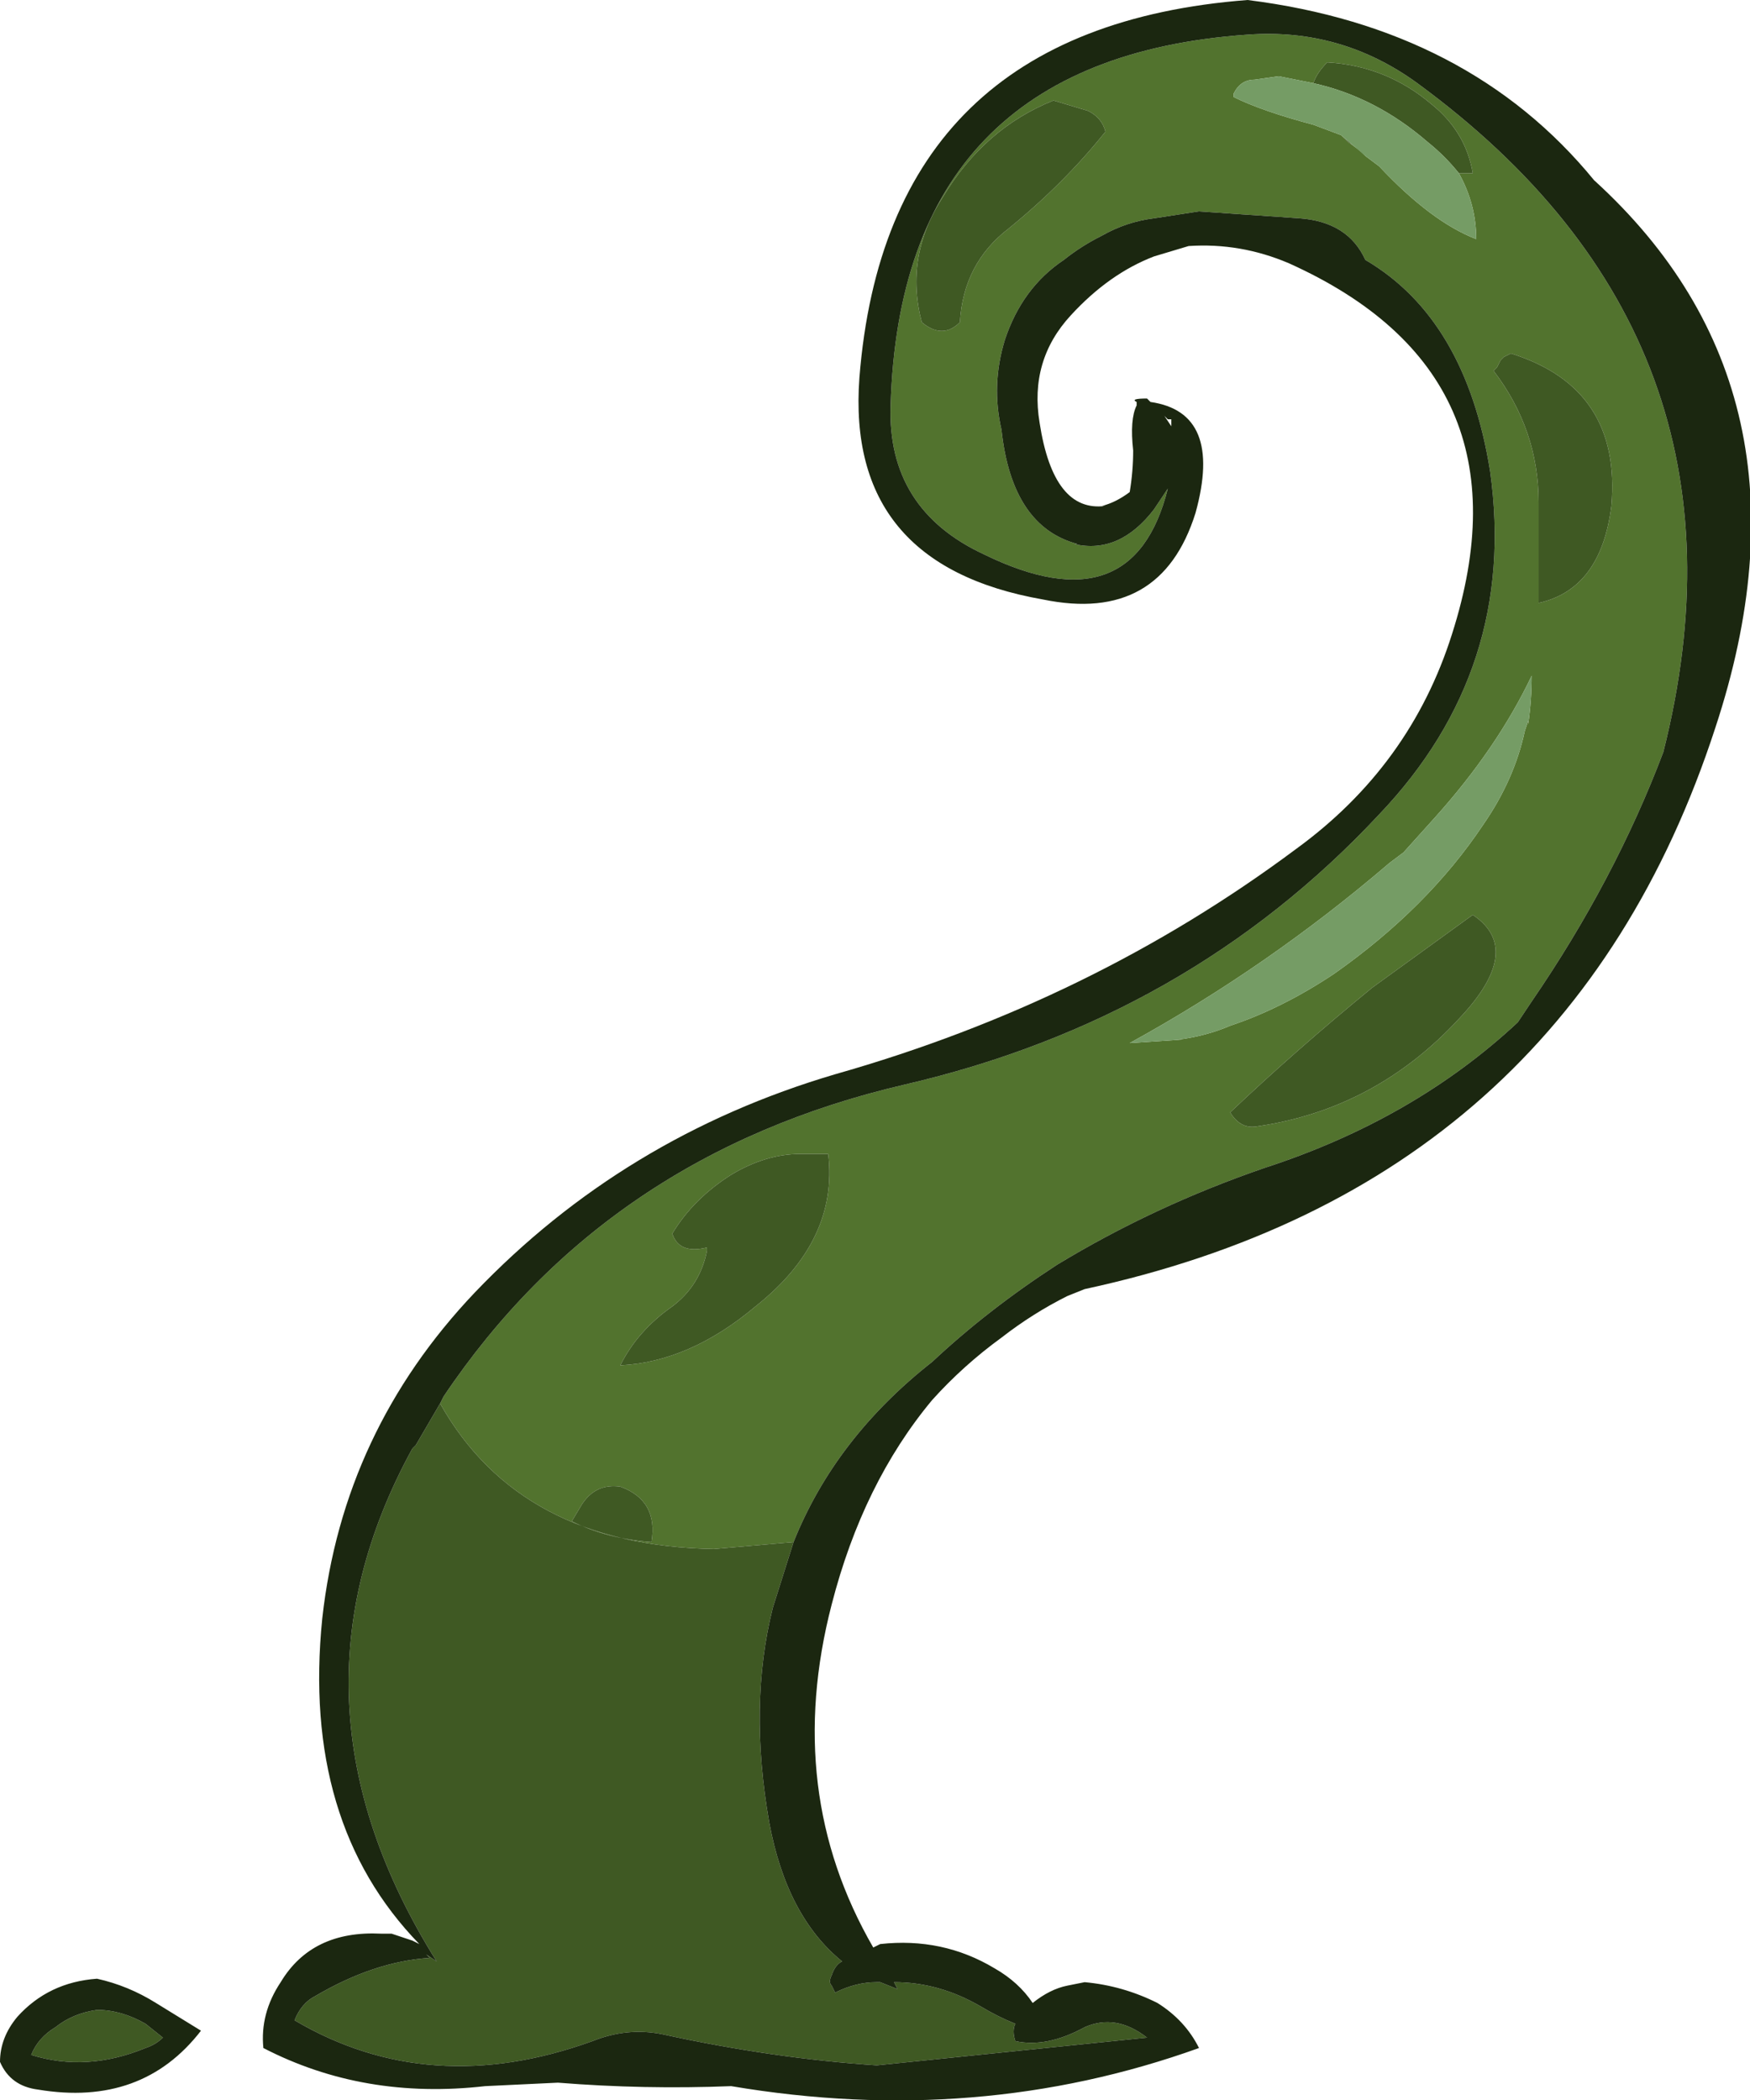<?xml version="1.0" encoding="UTF-8" standalone="no"?>
<svg xmlns:ffdec="https://www.free-decompiler.com/flash" xmlns:xlink="http://www.w3.org/1999/xlink" ffdec:objectType="shape" height="30.3px" width="25.25px" xmlns="http://www.w3.org/2000/svg">
  <g transform="matrix(1.0, 0.0, 0.0, 1.0, 13.45, 30.1)">
    <path d="M5.5 -28.9 L5.0 -29.0 4.65 -28.95 Q4.45 -28.95 4.35 -28.75 L4.35 -28.7 Q4.75 -28.5 5.5 -28.3 L5.9 -28.15 6.0 -28.05 Q6.15 -27.95 6.25 -27.85 L6.45 -27.7 Q7.2 -26.9 7.85 -26.65 7.85 -27.15 7.6 -27.6 L7.8 -27.6 Q7.7 -28.2 7.2 -28.6 6.55 -29.15 5.7 -29.2 5.55 -29.05 5.5 -28.9 M2.25 -28.5 L1.75 -28.65 Q0.75 -28.25 0.15 -27.25 -0.4 -26.4 -0.15 -25.45 0.15 -25.2 0.4 -25.45 0.45 -26.3 1.1 -26.8 1.9 -27.45 2.5 -28.2 2.45 -28.4 2.25 -28.5 M-7.1 -9.85 L-7.05 -9.95 Q-4.7 -13.45 -0.4 -14.45 3.7 -15.4 6.45 -18.35 8.45 -20.45 8.05 -23.3 7.7 -25.5 6.25 -26.35 6.0 -26.9 5.3 -26.95 L3.85 -27.05 3.2 -26.95 Q2.8 -26.9 2.45 -26.7 2.15 -26.55 1.9 -26.35 1.3 -25.95 1.05 -25.2 0.85 -24.55 1.0 -23.9 1.15 -22.5 2.1 -22.25 L2.05 -22.25 Q2.7 -22.1 3.2 -22.75 L3.4 -23.05 Q2.9 -21.05 0.75 -22.1 -0.65 -22.75 -0.6 -24.25 -0.45 -29.25 4.55 -29.6 5.9 -29.7 7.0 -28.9 12.05 -25.2 10.55 -19.25 9.85 -17.4 8.65 -15.65 L8.45 -15.35 Q6.95 -13.95 4.8 -13.25 3.2 -12.7 1.8 -11.85 0.8 -11.2 0.0 -10.45 -1.4 -9.35 -2.0 -7.85 L-3.15 -7.75 Q-5.95 -7.8 -7.1 -9.85 M8.35 -25.0 L8.25 -24.95 8.2 -24.9 8.15 -24.8 8.1 -24.75 Q8.75 -23.9 8.75 -22.85 L8.75 -21.4 Q9.65 -21.6 9.8 -22.8 9.95 -24.5 8.35 -25.0 M3.6 -15.1 L3.55 -15.1 Q3.95 -15.15 4.3 -15.3 5.05 -15.55 5.8 -16.05 7.15 -17.0 7.95 -18.2 8.4 -18.85 8.55 -19.55 L8.6 -19.7 8.6 -19.65 Q8.65 -20.0 8.65 -20.35 8.15 -19.3 7.25 -18.3 L6.8 -17.8 6.6 -17.65 Q4.85 -16.15 2.85 -15.05 L3.6 -15.1 M7.8 -16.9 L6.35 -15.85 Q5.25 -14.95 4.3 -14.05 4.45 -13.8 4.7 -13.85 6.4 -14.1 7.6 -15.4 8.55 -16.4 7.8 -16.9 M-4.05 -7.85 Q-3.95 -8.45 -4.5 -8.65 -4.85 -8.7 -5.05 -8.4 L-5.2 -8.15 Q-4.7 -7.9 -4.05 -7.85 M-1.9 -13.45 Q-2.4 -13.45 -2.9 -13.15 -3.45 -12.8 -3.75 -12.3 -3.65 -12.0 -3.25 -12.1 L-3.25 -12.05 Q-3.35 -11.55 -3.75 -11.25 -4.25 -10.9 -4.5 -10.4 -3.5 -10.45 -2.55 -11.25 -1.35 -12.2 -1.5 -13.45 L-1.9 -13.45" fill="#52732e" fill-rule="evenodd" stroke="none"/>
    <path d="M5.5 -28.9 Q5.55 -29.05 5.7 -29.2 6.55 -29.15 7.2 -28.6 7.7 -28.2 7.8 -27.6 L7.6 -27.6 Q7.4 -27.85 7.15 -28.05 6.4 -28.7 5.5 -28.9 M6.25 -27.85 Q6.15 -27.95 6.0 -28.05 L5.9 -28.15 6.25 -27.85 M2.25 -28.5 Q2.45 -28.4 2.5 -28.2 1.9 -27.45 1.1 -26.8 0.45 -26.3 0.4 -25.45 0.15 -25.2 -0.15 -25.45 -0.4 -26.4 0.15 -27.25 0.75 -28.25 1.75 -28.65 L2.25 -28.5 M-7.1 -9.85 Q-5.95 -7.8 -3.15 -7.75 L-2.0 -7.85 -2.3 -6.9 Q-2.65 -5.5 -2.35 -3.8 -2.1 -2.45 -1.3 -1.8 -1.4 -1.75 -1.45 -1.6 -1.5 -1.5 -1.45 -1.45 L-1.4 -1.35 Q-1.1 -1.5 -0.8 -1.5 L-0.75 -1.5 -0.5 -1.4 -0.55 -1.5 Q0.1 -1.5 0.7 -1.15 0.95 -1.0 1.2 -0.9 1.15 -0.8 1.2 -0.65 1.65 -0.55 2.2 -0.85 2.65 -1.05 3.1 -0.7 L-0.8 -0.3 Q-2.3 -0.4 -3.9 -0.75 -4.4 -0.85 -4.9 -0.65 -7.25 0.2 -9.2 -0.95 -9.1 -1.2 -8.9 -1.3 -8.05 -1.8 -7.25 -1.85 L-7.3 -1.9 -7.15 -1.8 Q-9.5 -5.55 -7.5 -9.2 L-7.45 -9.25 -7.1 -9.85 M8.35 -25.0 Q9.95 -24.5 9.8 -22.8 9.65 -21.6 8.75 -21.4 L8.75 -22.85 Q8.75 -23.9 8.1 -24.75 L8.15 -24.8 8.2 -24.9 8.25 -24.95 8.35 -25.0 M7.8 -16.9 Q8.55 -16.4 7.6 -15.4 6.4 -14.1 4.7 -13.85 4.45 -13.8 4.3 -14.05 5.25 -14.95 6.35 -15.85 L7.8 -16.9 M-13.0 -0.45 Q-12.9 -0.7 -12.65 -0.85 -12.4 -1.05 -12.05 -1.1 -11.7 -1.1 -11.35 -0.9 L-11.1 -0.7 Q-11.2 -0.6 -11.35 -0.55 -12.2 -0.2 -13.0 -0.45 M-1.9 -13.45 L-1.5 -13.45 Q-1.35 -12.2 -2.55 -11.25 -3.5 -10.45 -4.5 -10.4 -4.25 -10.9 -3.75 -11.25 -3.35 -11.55 -3.25 -12.05 L-3.25 -12.1 Q-3.65 -12.0 -3.75 -12.3 -3.45 -12.8 -2.9 -13.15 -2.4 -13.45 -1.9 -13.45 M-4.05 -7.85 Q-4.7 -7.9 -5.2 -8.15 L-5.05 -8.4 Q-4.85 -8.7 -4.5 -8.65 -3.95 -8.45 -4.05 -7.85" fill="#3f5923" fill-rule="evenodd" stroke="none"/>
    <path d="M5.9 -28.15 L5.5 -28.3 Q4.75 -28.5 4.35 -28.7 L4.35 -28.75 Q4.45 -28.95 4.65 -28.95 L5.0 -29.0 5.5 -28.9 Q6.4 -28.7 7.15 -28.05 7.4 -27.85 7.6 -27.6 7.85 -27.15 7.85 -26.65 7.2 -26.9 6.45 -27.7 L6.25 -27.85 5.9 -28.15 M3.6 -15.1 L2.85 -15.05 Q4.85 -16.15 6.6 -17.65 L6.8 -17.8 7.25 -18.3 Q8.15 -19.3 8.65 -20.35 8.65 -20.0 8.6 -19.65 L8.6 -19.7 8.55 -19.55 Q8.4 -18.85 7.95 -18.2 7.15 -17.0 5.8 -16.05 5.05 -15.55 4.3 -15.3 3.95 -15.15 3.55 -15.1 L3.6 -15.1" fill="#759c65" fill-rule="evenodd" stroke="none"/>
    <path d="M-2.0 -7.85 Q-1.4 -9.35 0.0 -10.45 0.8 -11.2 1.8 -11.85 3.2 -12.7 4.8 -13.25 6.95 -13.95 8.45 -15.35 L8.65 -15.65 Q9.85 -17.4 10.55 -19.25 12.05 -25.2 7.0 -28.9 5.9 -29.7 4.55 -29.6 -0.45 -29.25 -0.6 -24.25 -0.65 -22.75 0.75 -22.1 2.9 -21.05 3.4 -23.05 L3.2 -22.75 Q2.7 -22.1 2.05 -22.25 L2.1 -22.25 Q1.15 -22.5 1.0 -23.9 0.85 -24.55 1.05 -25.2 1.3 -25.95 1.9 -26.35 2.15 -26.55 2.45 -26.7 2.8 -26.9 3.2 -26.95 L3.85 -27.05 5.3 -26.95 Q6.0 -26.9 6.25 -26.35 7.7 -25.5 8.05 -23.3 8.45 -20.45 6.45 -18.35 3.7 -15.4 -0.4 -14.45 -4.7 -13.45 -7.05 -9.95 L-7.1 -9.85 -7.45 -9.25 -7.5 -9.2 Q-9.5 -5.55 -7.15 -1.8 L-7.3 -1.9 -7.25 -1.85 Q-8.05 -1.8 -8.9 -1.3 -9.1 -1.2 -9.2 -0.95 -7.25 0.2 -4.9 -0.65 -4.4 -0.85 -3.9 -0.75 -2.3 -0.4 -0.8 -0.3 L3.1 -0.7 Q2.65 -1.05 2.2 -0.85 1.65 -0.55 1.2 -0.65 1.15 -0.8 1.2 -0.9 0.95 -1.0 0.7 -1.15 0.1 -1.5 -0.55 -1.5 L-0.5 -1.4 -0.75 -1.5 -0.8 -1.5 Q-1.1 -1.5 -1.4 -1.35 L-1.45 -1.45 Q-1.5 -1.5 -1.45 -1.6 -1.4 -1.75 -1.3 -1.8 -2.1 -2.45 -2.35 -3.8 -2.65 -5.5 -2.3 -6.9 L-2.0 -7.85 M3.7 -26.55 L3.2 -26.4 Q2.55 -26.15 2.0 -25.55 1.4 -24.9 1.55 -24.0 1.75 -22.7 2.5 -22.8 L2.45 -22.8 Q2.65 -22.85 2.85 -23.0 2.9 -23.3 2.9 -23.6 2.85 -24.05 2.95 -24.25 L2.95 -24.3 Q2.85 -24.35 3.1 -24.35 L3.15 -24.3 Q4.2 -24.15 3.8 -22.7 3.3 -21.1 1.6 -21.45 -1.25 -21.95 -1.05 -24.65 -0.65 -29.7 4.55 -30.1 7.75 -29.7 9.55 -27.5 12.9 -24.45 11.3 -19.6 9.15 -13.0 2.2 -11.5 L1.95 -11.4 Q1.45 -11.15 1.0 -10.8 0.45 -10.4 0.0 -9.9 -1.0 -8.7 -1.45 -6.95 -2.15 -4.25 -0.85 -2.0 L-0.75 -2.05 Q0.15 -2.15 0.9 -1.7 1.25 -1.5 1.45 -1.2 1.7 -1.4 1.95 -1.45 L2.2 -1.5 Q2.75 -1.45 3.25 -1.2 3.65 -0.95 3.85 -0.55 0.65 0.6 -2.9 0.0 -4.15 0.05 -5.4 -0.05 L-6.45 0.0 Q-8.2 0.2 -9.65 -0.55 -9.7 -1.05 -9.4 -1.5 -8.95 -2.25 -7.95 -2.2 L-7.8 -2.2 -7.5 -2.1 -7.4 -2.05 Q-9.1 -3.8 -8.8 -6.75 -8.5 -9.45 -6.6 -11.45 -4.45 -13.7 -1.4 -14.6 2.3 -15.65 5.25 -17.85 6.9 -19.05 7.5 -20.95 8.7 -24.7 5.15 -26.3 4.45 -26.6 3.7 -26.55 M3.35 -24.1 L3.45 -23.95 3.45 -24.05 3.4 -24.05 3.35 -24.1 M-13.0 -0.45 Q-12.2 -0.2 -11.35 -0.55 -11.2 -0.6 -11.1 -0.7 L-11.35 -0.9 Q-11.7 -1.1 -12.05 -1.1 -12.4 -1.05 -12.65 -0.85 -12.9 -0.7 -13.0 -0.45 M-13.2 -1.0 Q-12.75 -1.5 -12.05 -1.55 -11.6 -1.45 -11.2 -1.2 L-10.55 -0.8 Q-11.4 0.3 -12.9 0.05 -13.3 0.0 -13.45 -0.35 -13.45 -0.7 -13.2 -1.0" fill="#1b2710" fill-rule="evenodd" stroke="none"/>
  </g>
</svg>
